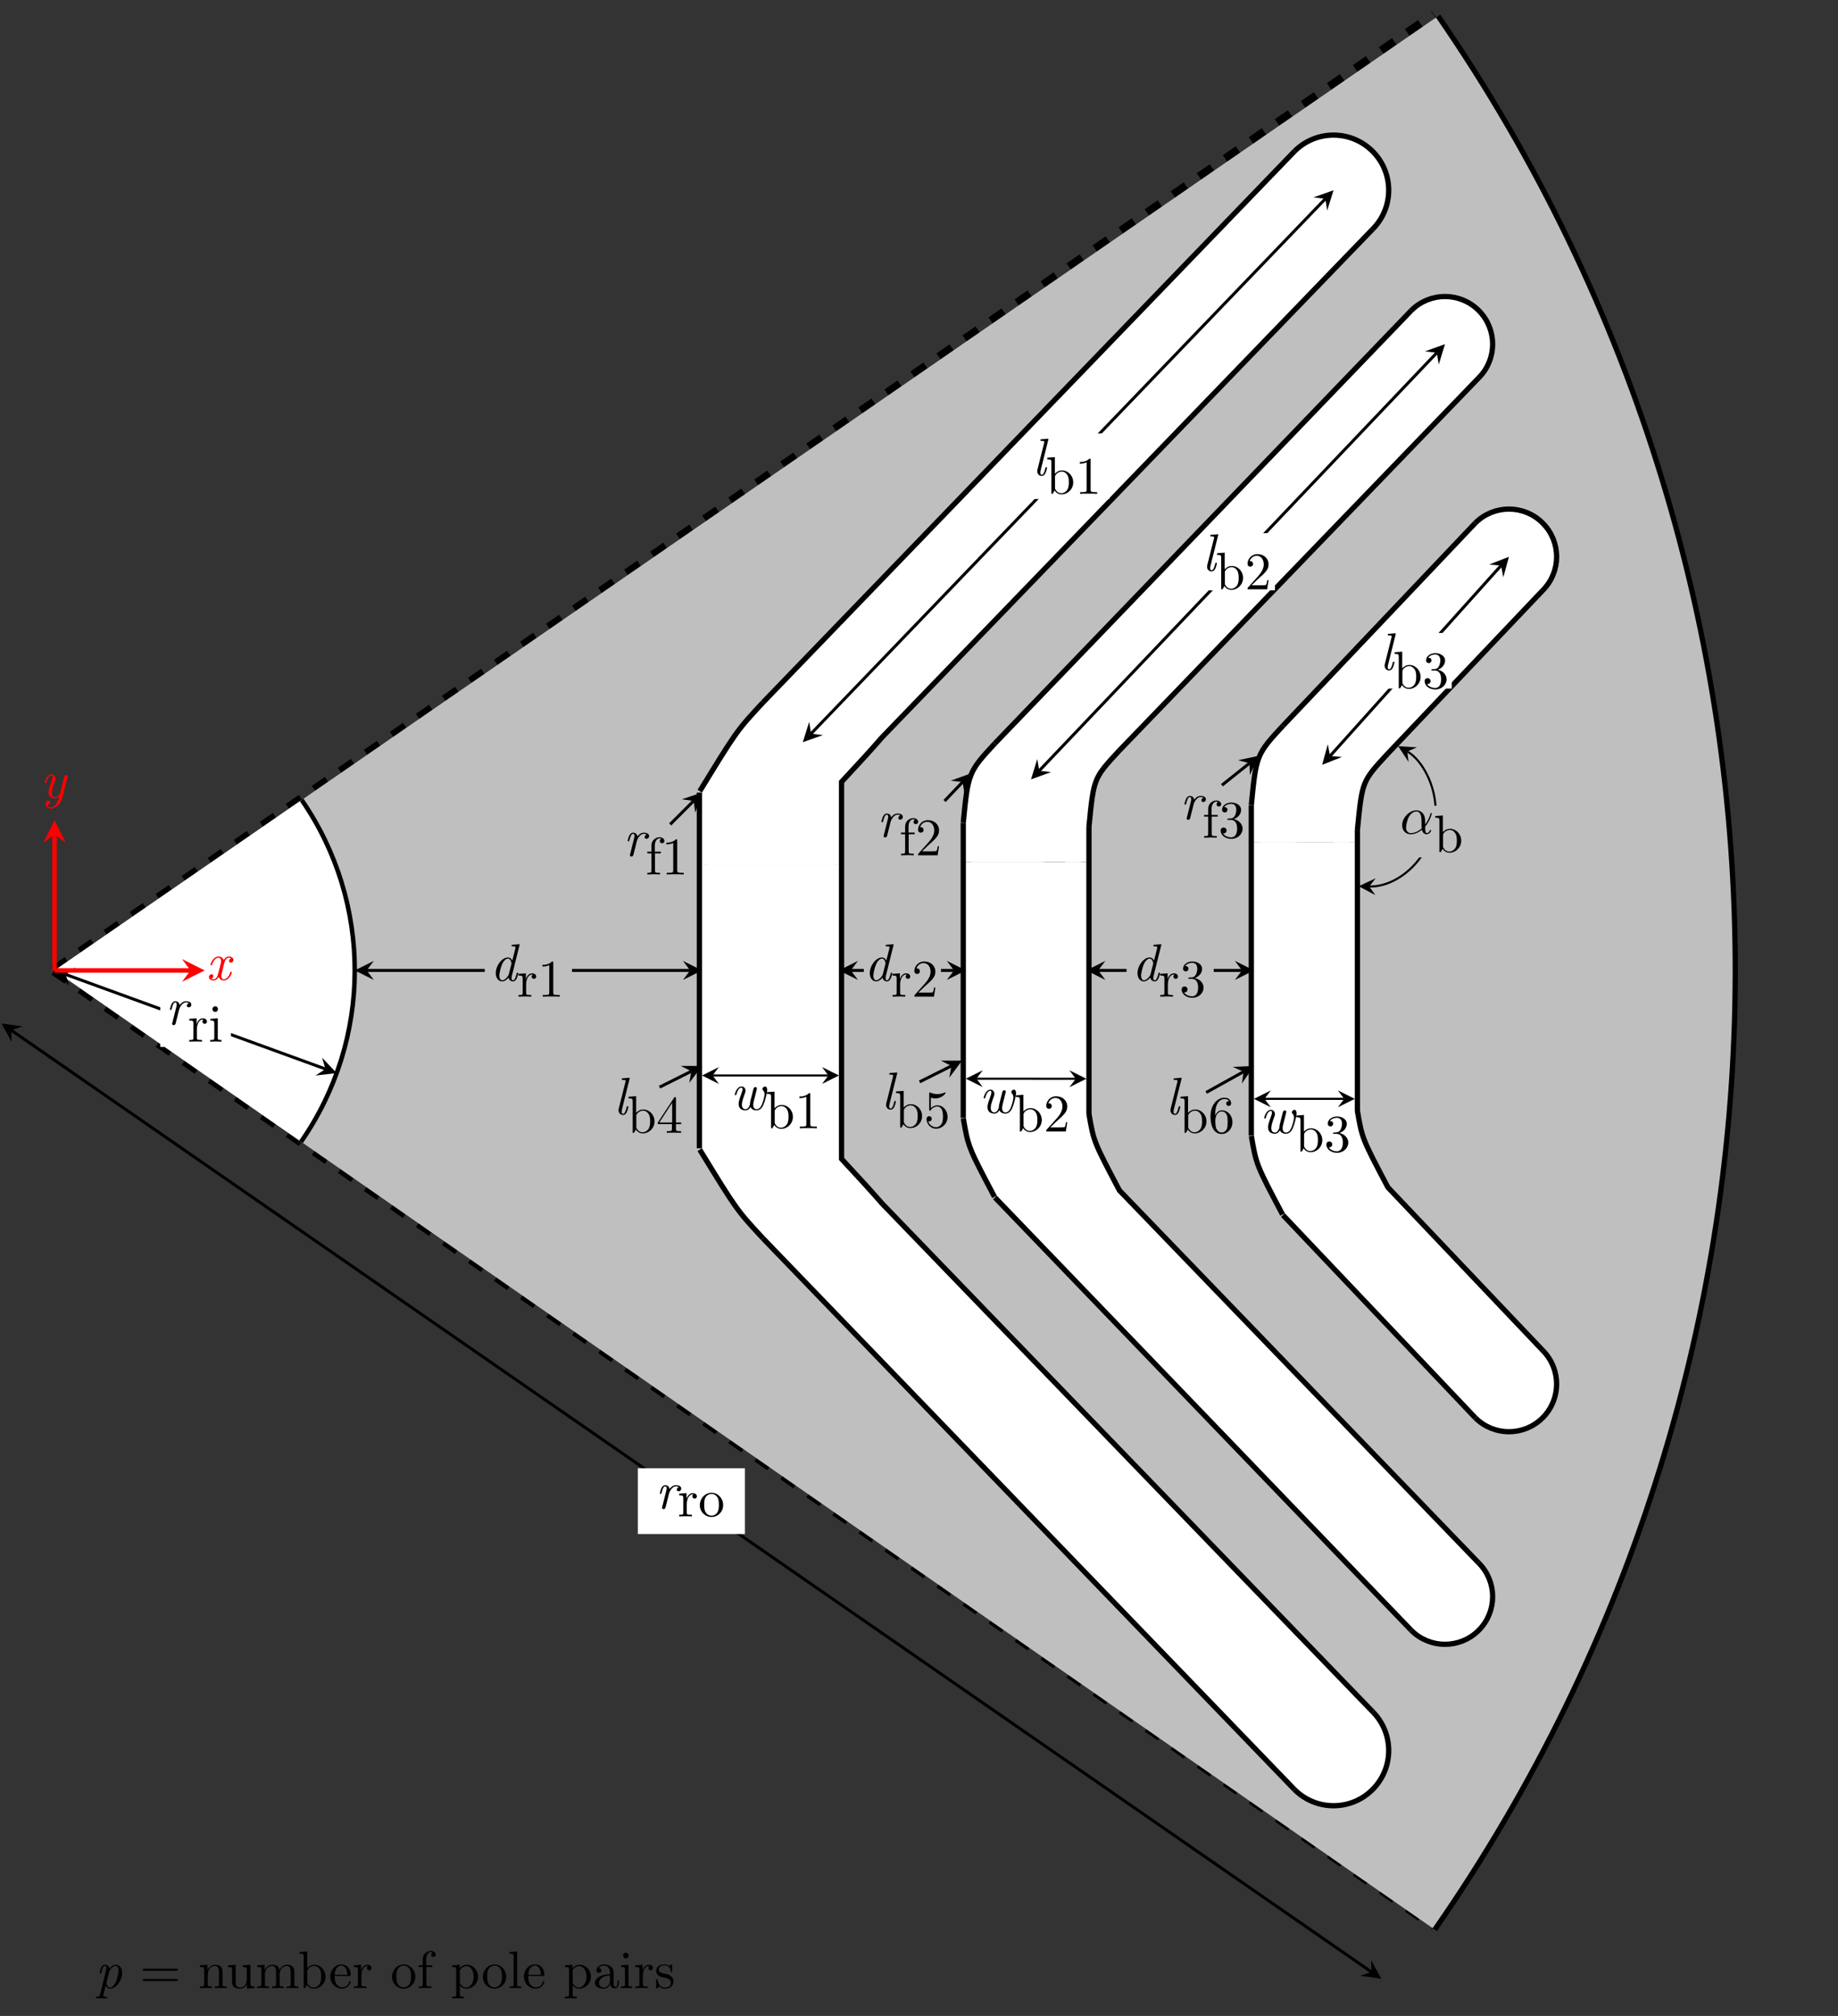 <?xml version="1.0" encoding="UTF-8"?>
<svg xmlns="http://www.w3.org/2000/svg" xmlns:xlink="http://www.w3.org/1999/xlink" width="347.104pt" height="380.692pt" viewBox="0 0 347.104 380.692" version="1.1">
<rect x="0" y="0" width="347.104" height="380.692" fill="#333333" stroke="none"/>
<defs>
<g>
<symbol overflow="visible" id="glyph0-0">
<path style="stroke:none;" d=""/>
</symbol>
<symbol overflow="visible" id="glyph0-1">
<path style="stroke:none;" d="M 0.891 1.281 C 0.812 1.578 0.734 1.609 0.344 1.625 C 0.266 1.625 0.141 1.625 0.141 1.812 C 0.141 1.891 0.188 1.938 0.266 1.938 C 0.531 1.938 0.812 1.906 1.094 1.906 C 1.422 1.906 1.75 1.938 2.062 1.938 C 2.125 1.938 2.25 1.938 2.25 1.75 C 2.25 1.625 2.156 1.625 2.016 1.625 C 1.5 1.625 1.5 1.562 1.5 1.469 C 1.5 1.406 1.578 1.141 1.609 0.984 L 1.969 -0.469 C 2.047 -0.297 2.297 0.109 2.812 0.109 C 3.891 0.109 5.078 -1.359 5.078 -2.844 C 5.078 -3.922 4.484 -4.406 3.891 -4.406 C 3.406 -4.406 2.969 -4.047 2.688 -3.703 C 2.562 -4.281 2.109 -4.406 1.859 -4.406 C 1.5 -4.406 1.312 -4.172 1.141 -3.875 C 0.953 -3.484 0.828 -2.891 0.828 -2.875 C 0.828 -2.766 0.922 -2.766 0.984 -2.766 C 1.109 -2.766 1.109 -2.781 1.172 -3 C 1.344 -3.703 1.531 -4.188 1.844 -4.188 C 2.109 -4.188 2.109 -3.891 2.109 -3.781 C 2.109 -3.734 2.109 -3.562 2.031 -3.297 Z M 2.625 -3.062 C 2.703 -3.406 3.312 -4.188 3.875 -4.188 C 4.312 -4.188 4.422 -3.625 4.422 -3.297 C 4.422 -2.875 4.141 -1.688 3.859 -1.062 C 3.734 -0.812 3.312 -0.109 2.797 -0.109 C 2.219 -0.109 2.125 -0.953 2.125 -1.031 C 2.125 -1.062 2.141 -1.094 2.156 -1.172 Z M 2.625 -3.062 "/>
</symbol>
<symbol overflow="visible" id="glyph0-2">
<path style="stroke:none;" d="M 3.781 -1.672 C 3.719 -1.391 3.703 -1.188 3.703 -1.047 C 3.703 -0.938 3.406 -0.109 2.875 -0.109 C 2.172 -0.109 2.172 -0.844 2.172 -0.984 C 2.172 -1.516 2.438 -2.25 2.734 -3.078 C 2.812 -3.266 2.859 -3.406 2.859 -3.594 C 2.859 -4.094 2.531 -4.406 2.109 -4.406 C 1.172 -4.406 0.828 -2.938 0.828 -2.875 C 0.828 -2.766 0.922 -2.766 0.984 -2.766 C 1.109 -2.766 1.109 -2.797 1.156 -2.938 C 1.234 -3.234 1.5 -4.188 2.078 -4.188 C 2.188 -4.188 2.297 -4.156 2.297 -3.891 C 2.297 -3.656 2.203 -3.391 2.062 -3 C 1.562 -1.641 1.562 -1.391 1.562 -1.109 C 1.562 -0.781 1.641 -0.438 1.906 -0.203 C 2.219 0.078 2.672 0.109 2.844 0.109 C 3.156 0.109 3.516 -0.016 3.812 -0.531 C 3.953 -0.156 4.359 0.109 4.938 0.109 C 5.547 0.109 5.969 -0.297 6.266 -1 C 6.562 -1.688 6.953 -3.219 6.953 -3.75 C 6.953 -4.094 6.828 -4.406 6.547 -4.406 C 6.312 -4.406 6.062 -4.172 6.062 -3.953 C 6.062 -3.812 6.125 -3.75 6.188 -3.672 C 6.438 -3.422 6.453 -3.094 6.453 -2.891 C 6.453 -2.5 6.141 -1.453 5.969 -1.031 C 5.75 -0.516 5.438 -0.109 4.969 -0.109 C 4.469 -0.109 4.312 -0.516 4.312 -0.938 C 4.312 -1.031 4.328 -1.266 4.438 -1.703 L 4.859 -3.375 C 4.922 -3.594 5.016 -4 5.016 -4.031 C 5.016 -4.141 4.938 -4.297 4.734 -4.297 C 4.453 -4.297 4.375 -4.031 4.359 -3.953 Z M 3.781 -1.672 "/>
</symbol>
<symbol overflow="visible" id="glyph0-3">
<path style="stroke:none;" d="M 3.016 -6.672 C 3.031 -6.703 3.047 -6.781 3.047 -6.797 C 3.047 -6.891 2.984 -6.922 2.906 -6.922 C 2.875 -6.922 2.781 -6.906 2.75 -6.891 L 1.766 -6.812 C 1.641 -6.812 1.531 -6.797 1.531 -6.609 C 1.531 -6.5 1.641 -6.5 1.781 -6.5 C 2.25 -6.5 2.266 -6.438 2.266 -6.328 C 2.266 -6.297 2.25 -6.172 2.25 -6.156 L 1 -1.172 C 0.984 -1.141 0.938 -0.938 0.938 -0.781 C 0.938 -0.266 1.297 0.109 1.781 0.109 C 2.156 0.109 2.359 -0.156 2.484 -0.406 C 2.656 -0.75 2.797 -1.391 2.797 -1.422 C 2.797 -1.531 2.719 -1.531 2.641 -1.531 C 2.594 -1.531 2.531 -1.531 2.5 -1.469 L 2.438 -1.219 C 2.266 -0.531 2.078 -0.109 1.797 -0.109 C 1.531 -0.109 1.531 -0.375 1.531 -0.516 C 1.531 -0.594 1.531 -0.734 1.594 -0.984 Z M 3.016 -6.672 "/>
</symbol>
<symbol overflow="visible" id="glyph0-4">
<path style="stroke:none;" d="M 2.578 -2.875 C 2.578 -2.906 3.031 -4.188 3.891 -4.188 C 3.938 -4.188 4.219 -4.188 4.422 -4.047 C 4.062 -3.938 4.031 -3.625 4.031 -3.562 C 4.031 -3.438 4.125 -3.25 4.391 -3.25 C 4.562 -3.25 4.875 -3.391 4.875 -3.781 C 4.875 -4.297 4.234 -4.406 3.891 -4.406 C 3.203 -4.406 2.844 -3.906 2.688 -3.688 C 2.578 -4.219 2.188 -4.406 1.859 -4.406 C 1.5 -4.406 1.312 -4.172 1.141 -3.875 C 0.953 -3.484 0.828 -2.891 0.828 -2.875 C 0.828 -2.766 0.922 -2.766 0.984 -2.766 C 1.109 -2.766 1.109 -2.781 1.172 -3 C 1.344 -3.703 1.531 -4.188 1.844 -4.188 C 2.109 -4.188 2.109 -3.891 2.109 -3.781 C 2.109 -3.625 2.078 -3.438 2.031 -3.281 L 1.281 -0.297 C 1.266 -0.234 1.25 -0.172 1.25 -0.156 C 1.25 -0.047 1.328 0.109 1.531 0.109 C 1.828 0.109 1.906 -0.172 1.922 -0.266 Z M 2.578 -2.875 "/>
</symbol>
<symbol overflow="visible" id="glyph0-5">
<path style="stroke:none;" d="M 5.547 -6.672 C 5.562 -6.703 5.578 -6.781 5.578 -6.797 C 5.578 -6.891 5.516 -6.922 5.438 -6.922 C 5.406 -6.922 5.312 -6.906 5.281 -6.891 L 4.297 -6.812 C 4.172 -6.812 4.062 -6.797 4.062 -6.609 C 4.062 -6.5 4.172 -6.5 4.312 -6.5 C 4.781 -6.5 4.812 -6.438 4.812 -6.328 C 4.812 -6.297 4.781 -6.172 4.781 -6.156 L 4.203 -3.828 C 4.047 -4.141 3.781 -4.406 3.359 -4.406 C 2.25 -4.406 1.078 -2.891 1.078 -1.438 C 1.078 -0.594 1.531 0.109 2.281 0.109 C 2.641 0.109 3.078 -0.094 3.484 -0.594 C 3.594 -0.094 3.953 0.109 4.312 0.109 C 4.672 0.109 4.891 -0.141 5.031 -0.453 C 5.219 -0.828 5.328 -1.406 5.328 -1.422 C 5.328 -1.531 5.25 -1.531 5.188 -1.531 C 5.062 -1.531 5.047 -1.516 5 -1.297 C 4.859 -0.734 4.672 -0.109 4.328 -0.109 C 4.062 -0.109 4.062 -0.375 4.062 -0.516 C 4.062 -0.594 4.062 -0.734 4.125 -0.984 Z M 3.531 -1.219 C 3.453 -0.906 2.844 -0.109 2.297 -0.109 C 1.828 -0.109 1.75 -0.703 1.75 -1 C 1.75 -1.5 2.062 -2.656 2.25 -3.078 C 2.5 -3.688 2.953 -4.188 3.359 -4.188 C 3.438 -4.188 3.672 -4.172 3.844 -3.891 C 3.953 -3.734 4.047 -3.453 4.047 -3.266 C 4.047 -3.234 4.031 -3.188 4.016 -3.125 Z M 3.531 -1.219 "/>
</symbol>
<symbol overflow="visible" id="glyph0-6">
<path style="stroke:none;" d="M 4.719 -4.047 C 4.328 -3.953 4.328 -3.578 4.328 -3.562 C 4.328 -3.438 4.422 -3.25 4.672 -3.25 C 4.859 -3.25 5.156 -3.391 5.156 -3.781 C 5.156 -4.281 4.578 -4.406 4.297 -4.406 C 3.75 -4.406 3.422 -3.922 3.312 -3.734 C 3.094 -4.328 2.609 -4.406 2.359 -4.406 C 1.359 -4.406 0.828 -3.094 0.828 -2.875 C 0.828 -2.766 0.922 -2.766 0.984 -2.766 C 1.109 -2.766 1.109 -2.781 1.156 -2.938 C 1.422 -3.797 1.938 -4.188 2.344 -4.188 C 2.625 -4.188 2.828 -3.953 2.828 -3.562 C 2.828 -3.312 2.703 -2.828 2.609 -2.469 C 2.5 -2.047 2.5 -2.016 2.375 -1.562 C 2.219 -0.906 2.016 -0.109 1.422 -0.109 C 1.391 -0.109 1.141 -0.109 0.984 -0.25 C 1.281 -0.328 1.359 -0.578 1.359 -0.734 C 1.359 -0.984 1.156 -1.047 1.031 -1.047 C 0.781 -1.047 0.531 -0.844 0.531 -0.516 C 0.531 -0.125 0.953 0.109 1.406 0.109 C 1.891 0.109 2.219 -0.266 2.375 -0.562 C 2.578 0 3.078 0.109 3.328 0.109 C 4.359 0.109 4.859 -1.219 4.859 -1.422 C 4.859 -1.531 4.781 -1.531 4.719 -1.531 C 4.594 -1.531 4.578 -1.516 4.531 -1.359 C 4.266 -0.5 3.766 -0.109 3.344 -0.109 C 3.156 -0.109 2.875 -0.234 2.875 -0.75 C 2.875 -0.984 2.984 -1.422 3.078 -1.75 C 3.188 -2.172 3.328 -2.797 3.406 -3.125 C 3.547 -3.641 3.812 -4.188 4.281 -4.188 C 4.312 -4.188 4.562 -4.188 4.719 -4.047 Z M 4.719 -4.047 "/>
</symbol>
<symbol overflow="visible" id="glyph0-7">
<path style="stroke:none;" d="M 3.562 -0.266 C 3.188 1.391 2.438 1.828 1.938 1.828 C 1.469 1.828 1.328 1.453 1.328 1.391 C 1.328 1.391 1.328 1.375 1.406 1.359 C 1.719 1.312 1.828 1.047 1.828 0.891 C 1.828 0.672 1.672 0.562 1.5 0.562 C 1.375 0.562 0.984 0.625 0.984 1.188 C 0.984 1.703 1.391 2.047 1.938 2.047 C 2.984 2.047 3.891 1.016 4.141 0.031 L 5.109 -3.891 C 5.125 -3.953 5.141 -4 5.141 -4.031 C 5.141 -4.141 5.062 -4.297 4.859 -4.297 C 4.562 -4.297 4.5 -4 4.469 -3.922 L 3.75 -1 C 3.672 -0.703 3.281 -0.109 2.688 -0.109 C 2.25 -0.109 2.156 -0.547 2.156 -0.875 C 2.156 -1.484 2.484 -2.375 2.734 -3.062 C 2.812 -3.266 2.859 -3.406 2.859 -3.594 C 2.859 -4.094 2.531 -4.406 2.109 -4.406 C 1.172 -4.406 0.828 -2.938 0.828 -2.875 C 0.828 -2.766 0.922 -2.766 0.984 -2.766 C 1.109 -2.766 1.109 -2.797 1.156 -2.938 C 1.234 -3.234 1.5 -4.188 2.078 -4.188 C 2.188 -4.188 2.297 -4.156 2.297 -3.891 C 2.297 -3.656 2.203 -3.391 2.062 -3 C 1.797 -2.297 1.547 -1.562 1.547 -1.047 C 1.547 -0.172 2.125 0.109 2.656 0.109 C 3.125 0.109 3.422 -0.125 3.562 -0.266 Z M 3.562 -0.266 "/>
</symbol>
<symbol overflow="visible" id="glyph1-0">
<path style="stroke:none;" d=""/>
</symbol>
<symbol overflow="visible" id="glyph1-1">
<path style="stroke:none;" d="M 6.844 -3.266 C 7 -3.266 7.188 -3.266 7.188 -3.453 C 7.188 -3.656 7 -3.656 6.859 -3.656 L 0.891 -3.656 C 0.75 -3.656 0.562 -3.656 0.562 -3.453 C 0.562 -3.266 0.75 -3.266 0.891 -3.266 Z M 6.859 -1.328 C 7 -1.328 7.188 -1.328 7.188 -1.531 C 7.188 -1.719 7 -1.719 6.844 -1.719 L 0.891 -1.719 C 0.75 -1.719 0.562 -1.719 0.562 -1.531 C 0.562 -1.328 0.75 -1.328 0.891 -1.328 Z M 6.859 -1.328 "/>
</symbol>
<symbol overflow="visible" id="glyph1-2">
<path style="stroke:none;" d="M 1.094 -3.422 L 1.094 -0.75 C 1.094 -0.312 0.984 -0.312 0.312 -0.312 L 0.312 0 C 0.672 -0.016 1.172 -0.031 1.453 -0.031 C 1.703 -0.031 2.219 -0.016 2.562 0 L 2.562 -0.312 C 1.891 -0.312 1.781 -0.312 1.781 -0.75 L 1.781 -2.594 C 1.781 -3.625 2.5 -4.188 3.125 -4.188 C 3.766 -4.188 3.875 -3.656 3.875 -3.078 L 3.875 -0.75 C 3.875 -0.312 3.766 -0.312 3.094 -0.312 L 3.094 0 C 3.438 -0.016 3.953 -0.031 4.219 -0.031 C 4.469 -0.031 5 -0.016 5.328 0 L 5.328 -0.312 C 4.812 -0.312 4.562 -0.312 4.562 -0.609 L 4.562 -2.516 C 4.562 -3.375 4.562 -3.672 4.25 -4.031 C 4.109 -4.203 3.781 -4.406 3.203 -4.406 C 2.469 -4.406 2 -3.984 1.719 -3.359 L 1.719 -4.406 L 0.312 -4.297 L 0.312 -3.984 C 1.016 -3.984 1.094 -3.922 1.094 -3.422 Z M 1.094 -3.422 "/>
</symbol>
<symbol overflow="visible" id="glyph1-3">
<path style="stroke:none;" d="M 3.891 -0.781 L 3.891 0.109 L 5.328 0 L 5.328 -0.312 C 4.641 -0.312 4.562 -0.375 4.562 -0.875 L 4.562 -4.406 L 3.094 -4.297 L 3.094 -3.984 C 3.781 -3.984 3.875 -3.922 3.875 -3.422 L 3.875 -1.656 C 3.875 -0.781 3.391 -0.109 2.656 -0.109 C 1.828 -0.109 1.781 -0.578 1.781 -1.094 L 1.781 -4.406 L 0.312 -4.297 L 0.312 -3.984 C 1.094 -3.984 1.094 -3.953 1.094 -3.078 L 1.094 -1.578 C 1.094 -0.797 1.094 0.109 2.609 0.109 C 3.172 0.109 3.609 -0.172 3.891 -0.781 Z M 3.891 -0.781 "/>
</symbol>
<symbol overflow="visible" id="glyph1-4">
<path style="stroke:none;" d="M 1.094 -3.422 L 1.094 -0.75 C 1.094 -0.312 0.984 -0.312 0.312 -0.312 L 0.312 0 C 0.672 -0.016 1.172 -0.031 1.453 -0.031 C 1.703 -0.031 2.219 -0.016 2.562 0 L 2.562 -0.312 C 1.891 -0.312 1.781 -0.312 1.781 -0.75 L 1.781 -2.594 C 1.781 -3.625 2.5 -4.188 3.125 -4.188 C 3.766 -4.188 3.875 -3.656 3.875 -3.078 L 3.875 -0.75 C 3.875 -0.312 3.766 -0.312 3.094 -0.312 L 3.094 0 C 3.438 -0.016 3.953 -0.031 4.219 -0.031 C 4.469 -0.031 5 -0.016 5.328 0 L 5.328 -0.312 C 4.672 -0.312 4.562 -0.312 4.562 -0.75 L 4.562 -2.594 C 4.562 -3.625 5.266 -4.188 5.906 -4.188 C 6.531 -4.188 6.641 -3.656 6.641 -3.078 L 6.641 -0.75 C 6.641 -0.312 6.531 -0.312 5.859 -0.312 L 5.859 0 C 6.203 -0.016 6.719 -0.031 6.984 -0.031 C 7.25 -0.031 7.766 -0.016 8.109 0 L 8.109 -0.312 C 7.594 -0.312 7.344 -0.312 7.328 -0.609 L 7.328 -2.516 C 7.328 -3.375 7.328 -3.672 7.016 -4.031 C 6.875 -4.203 6.547 -4.406 5.969 -4.406 C 5.141 -4.406 4.688 -3.812 4.531 -3.422 C 4.391 -4.297 3.656 -4.406 3.203 -4.406 C 2.469 -4.406 2 -3.984 1.719 -3.359 L 1.719 -4.406 L 0.312 -4.297 L 0.312 -3.984 C 1.016 -3.984 1.094 -3.922 1.094 -3.422 Z M 1.094 -3.422 "/>
</symbol>
<symbol overflow="visible" id="glyph1-5">
<path style="stroke:none;" d="M 1.719 -3.766 L 1.719 -6.922 L 0.281 -6.812 L 0.281 -6.5 C 0.984 -6.5 1.062 -6.438 1.062 -5.938 L 1.062 0 L 1.312 0 C 1.312 -0.016 1.391 -0.156 1.672 -0.625 C 1.812 -0.391 2.234 0.109 2.969 0.109 C 4.156 0.109 5.188 -0.875 5.188 -2.156 C 5.188 -3.422 4.219 -4.406 3.078 -4.406 C 2.297 -4.406 1.875 -3.938 1.719 -3.766 Z M 1.75 -1.141 L 1.75 -3.188 C 1.75 -3.375 1.75 -3.391 1.859 -3.547 C 2.25 -4.109 2.797 -4.188 3.031 -4.188 C 3.484 -4.188 3.844 -3.922 4.078 -3.547 C 4.344 -3.141 4.359 -2.578 4.359 -2.156 C 4.359 -1.797 4.344 -1.203 4.062 -0.75 C 3.844 -0.438 3.469 -0.109 2.938 -0.109 C 2.484 -0.109 2.125 -0.344 1.891 -0.719 C 1.75 -0.922 1.75 -0.953 1.75 -1.141 Z M 1.75 -1.141 "/>
</symbol>
<symbol overflow="visible" id="glyph1-6">
<path style="stroke:none;" d="M 1.109 -2.516 C 1.172 -4 2.016 -4.25 2.359 -4.25 C 3.375 -4.25 3.484 -2.906 3.484 -2.516 Z M 1.109 -2.297 L 3.891 -2.297 C 4.109 -2.297 4.141 -2.297 4.141 -2.516 C 4.141 -3.5 3.594 -4.469 2.359 -4.469 C 1.203 -4.469 0.281 -3.438 0.281 -2.188 C 0.281 -0.859 1.328 0.109 2.469 0.109 C 3.688 0.109 4.141 -1 4.141 -1.188 C 4.141 -1.281 4.062 -1.312 4 -1.312 C 3.922 -1.312 3.891 -1.25 3.875 -1.172 C 3.531 -0.141 2.625 -0.141 2.531 -0.141 C 2.031 -0.141 1.641 -0.438 1.406 -0.812 C 1.109 -1.281 1.109 -1.938 1.109 -2.297 Z M 1.109 -2.297 "/>
</symbol>
<symbol overflow="visible" id="glyph1-7">
<path style="stroke:none;" d="M 1.672 -3.312 L 1.672 -4.406 L 0.281 -4.297 L 0.281 -3.984 C 0.984 -3.984 1.062 -3.922 1.062 -3.422 L 1.062 -0.75 C 1.062 -0.312 0.953 -0.312 0.281 -0.312 L 0.281 0 C 0.672 -0.016 1.141 -0.031 1.422 -0.031 C 1.812 -0.031 2.281 -0.031 2.688 0 L 2.688 -0.312 L 2.469 -0.312 C 1.734 -0.312 1.719 -0.422 1.719 -0.781 L 1.719 -2.312 C 1.719 -3.297 2.141 -4.188 2.891 -4.188 C 2.953 -4.188 2.984 -4.188 3 -4.172 C 2.969 -4.172 2.766 -4.047 2.766 -3.781 C 2.766 -3.516 2.984 -3.359 3.203 -3.359 C 3.375 -3.359 3.625 -3.484 3.625 -3.797 C 3.625 -4.109 3.312 -4.406 2.891 -4.406 C 2.156 -4.406 1.797 -3.734 1.672 -3.312 Z M 1.672 -3.312 "/>
</symbol>
<symbol overflow="visible" id="glyph1-8">
<path style="stroke:none;" d="M 4.688 -2.141 C 4.688 -3.406 3.703 -4.469 2.5 -4.469 C 1.25 -4.469 0.281 -3.375 0.281 -2.141 C 0.281 -0.844 1.312 0.109 2.484 0.109 C 3.688 0.109 4.688 -0.875 4.688 -2.141 Z M 2.5 -0.141 C 2.062 -0.141 1.625 -0.344 1.359 -0.812 C 1.109 -1.25 1.109 -1.859 1.109 -2.219 C 1.109 -2.609 1.109 -3.141 1.344 -3.578 C 1.609 -4.031 2.078 -4.25 2.484 -4.25 C 2.922 -4.25 3.344 -4.031 3.609 -3.594 C 3.875 -3.172 3.875 -2.594 3.875 -2.219 C 3.875 -1.859 3.875 -1.312 3.656 -0.875 C 3.422 -0.422 2.984 -0.141 2.5 -0.141 Z M 2.5 -0.141 "/>
</symbol>
<symbol overflow="visible" id="glyph1-9">
<path style="stroke:none;" d="M 1.75 -4.297 L 1.75 -5.453 C 1.75 -6.328 2.219 -6.812 2.656 -6.812 C 2.688 -6.812 2.844 -6.812 2.984 -6.734 C 2.875 -6.703 2.688 -6.562 2.688 -6.312 C 2.688 -6.094 2.844 -5.891 3.125 -5.891 C 3.406 -5.891 3.562 -6.094 3.562 -6.328 C 3.562 -6.703 3.188 -7.031 2.656 -7.031 C 1.969 -7.031 1.109 -6.5 1.109 -5.438 L 1.109 -4.297 L 0.328 -4.297 L 0.328 -3.984 L 1.109 -3.984 L 1.109 -0.75 C 1.109 -0.312 1 -0.312 0.344 -0.312 L 0.344 0 C 0.734 -0.016 1.203 -0.031 1.469 -0.031 C 1.875 -0.031 2.344 -0.031 2.734 0 L 2.734 -0.312 L 2.531 -0.312 C 1.797 -0.312 1.781 -0.422 1.781 -0.781 L 1.781 -3.984 L 2.906 -3.984 L 2.906 -4.297 Z M 1.75 -4.297 "/>
</symbol>
<symbol overflow="visible" id="glyph1-10">
<path style="stroke:none;" d="M 1.719 -3.75 L 1.719 -4.406 L 0.281 -4.297 L 0.281 -3.984 C 0.984 -3.984 1.062 -3.922 1.062 -3.484 L 1.062 1.172 C 1.062 1.625 0.953 1.625 0.281 1.625 L 0.281 1.938 C 0.625 1.922 1.141 1.906 1.391 1.906 C 1.672 1.906 2.172 1.922 2.516 1.938 L 2.516 1.625 C 1.859 1.625 1.75 1.625 1.75 1.172 L 1.75 -0.594 C 1.797 -0.422 2.219 0.109 2.969 0.109 C 4.156 0.109 5.188 -0.875 5.188 -2.156 C 5.188 -3.422 4.234 -4.406 3.109 -4.406 C 2.328 -4.406 1.906 -3.969 1.719 -3.75 Z M 1.75 -1.141 L 1.75 -3.359 C 2.031 -3.875 2.516 -4.156 3.031 -4.156 C 3.766 -4.156 4.359 -3.281 4.359 -2.156 C 4.359 -0.953 3.672 -0.109 2.938 -0.109 C 2.531 -0.109 2.156 -0.312 1.891 -0.719 C 1.75 -0.922 1.75 -0.938 1.75 -1.141 Z M 1.75 -1.141 "/>
</symbol>
<symbol overflow="visible" id="glyph1-11">
<path style="stroke:none;" d="M 1.766 -6.922 L 0.328 -6.812 L 0.328 -6.5 C 1.031 -6.5 1.109 -6.438 1.109 -5.938 L 1.109 -0.75 C 1.109 -0.312 1 -0.312 0.328 -0.312 L 0.328 0 C 0.656 -0.016 1.188 -0.031 1.438 -0.031 C 1.688 -0.031 2.172 -0.016 2.547 0 L 2.547 -0.312 C 1.875 -0.312 1.766 -0.312 1.766 -0.75 Z M 1.766 -6.922 "/>
</symbol>
<symbol overflow="visible" id="glyph1-12">
<path style="stroke:none;" d="M 3.312 -0.75 C 3.359 -0.359 3.625 0.062 4.094 0.062 C 4.312 0.062 4.922 -0.078 4.922 -0.891 L 4.922 -1.453 L 4.672 -1.453 L 4.672 -0.891 C 4.672 -0.312 4.422 -0.25 4.312 -0.25 C 3.984 -0.25 3.938 -0.703 3.938 -0.75 L 3.938 -2.734 C 3.938 -3.156 3.938 -3.547 3.578 -3.922 C 3.188 -4.312 2.688 -4.469 2.219 -4.469 C 1.391 -4.469 0.703 -4 0.703 -3.344 C 0.703 -3.047 0.906 -2.875 1.172 -2.875 C 1.453 -2.875 1.625 -3.078 1.625 -3.328 C 1.625 -3.453 1.578 -3.781 1.109 -3.781 C 1.391 -4.141 1.875 -4.25 2.188 -4.25 C 2.688 -4.25 3.25 -3.859 3.25 -2.969 L 3.25 -2.609 C 2.734 -2.578 2.047 -2.547 1.422 -2.25 C 0.672 -1.906 0.422 -1.391 0.422 -0.953 C 0.422 -0.141 1.391 0.109 2.016 0.109 C 2.672 0.109 3.125 -0.297 3.312 -0.75 Z M 3.25 -2.391 L 3.25 -1.391 C 3.25 -0.453 2.531 -0.109 2.078 -0.109 C 1.594 -0.109 1.188 -0.453 1.188 -0.953 C 1.188 -1.5 1.609 -2.328 3.25 -2.391 Z M 3.25 -2.391 "/>
</symbol>
<symbol overflow="visible" id="glyph1-13">
<path style="stroke:none;" d="M 1.766 -4.406 L 0.375 -4.297 L 0.375 -3.984 C 1.016 -3.984 1.109 -3.922 1.109 -3.438 L 1.109 -0.75 C 1.109 -0.312 1 -0.312 0.328 -0.312 L 0.328 0 C 0.641 -0.016 1.188 -0.031 1.422 -0.031 C 1.781 -0.031 2.125 -0.016 2.469 0 L 2.469 -0.312 C 1.797 -0.312 1.766 -0.359 1.766 -0.75 Z M 1.797 -6.141 C 1.797 -6.453 1.562 -6.672 1.281 -6.672 C 0.969 -6.672 0.75 -6.406 0.75 -6.141 C 0.75 -5.875 0.969 -5.609 1.281 -5.609 C 1.562 -5.609 1.797 -5.828 1.797 -6.141 Z M 1.797 -6.141 "/>
</symbol>
<symbol overflow="visible" id="glyph1-14">
<path style="stroke:none;" d="M 2.078 -1.938 C 2.297 -1.891 3.109 -1.734 3.109 -1.016 C 3.109 -0.516 2.766 -0.109 1.984 -0.109 C 1.141 -0.109 0.781 -0.672 0.594 -1.531 C 0.562 -1.656 0.562 -1.688 0.453 -1.688 C 0.328 -1.688 0.328 -1.625 0.328 -1.453 L 0.328 -0.125 C 0.328 0.047 0.328 0.109 0.438 0.109 C 0.484 0.109 0.5 0.094 0.688 -0.094 C 0.703 -0.109 0.703 -0.125 0.891 -0.312 C 1.328 0.094 1.781 0.109 1.984 0.109 C 3.125 0.109 3.594 -0.562 3.594 -1.281 C 3.594 -1.797 3.297 -2.109 3.172 -2.219 C 2.844 -2.547 2.453 -2.625 2.031 -2.703 C 1.469 -2.812 0.812 -2.938 0.812 -3.516 C 0.812 -3.875 1.062 -4.281 1.922 -4.281 C 3.016 -4.281 3.078 -3.375 3.094 -3.078 C 3.094 -2.984 3.188 -2.984 3.203 -2.984 C 3.344 -2.984 3.344 -3.031 3.344 -3.219 L 3.344 -4.234 C 3.344 -4.391 3.344 -4.469 3.234 -4.469 C 3.188 -4.469 3.156 -4.469 3.031 -4.344 C 3 -4.312 2.906 -4.219 2.859 -4.188 C 2.484 -4.469 2.078 -4.469 1.922 -4.469 C 0.703 -4.469 0.328 -3.797 0.328 -3.234 C 0.328 -2.891 0.484 -2.609 0.75 -2.391 C 1.078 -2.141 1.359 -2.078 2.078 -1.938 Z M 2.078 -1.938 "/>
</symbol>
<symbol overflow="visible" id="glyph1-15">
<path style="stroke:none;" d="M 2.938 -6.375 C 2.938 -6.625 2.938 -6.641 2.703 -6.641 C 2.078 -6 1.203 -6 0.891 -6 L 0.891 -5.688 C 1.094 -5.688 1.672 -5.688 2.188 -5.953 L 2.188 -0.781 C 2.188 -0.422 2.156 -0.312 1.266 -0.312 L 0.953 -0.312 L 0.953 0 C 1.297 -0.031 2.156 -0.031 2.562 -0.031 C 2.953 -0.031 3.828 -0.031 4.172 0 L 4.172 -0.312 L 3.859 -0.312 C 2.953 -0.312 2.938 -0.422 2.938 -0.781 Z M 2.938 -6.375 "/>
</symbol>
<symbol overflow="visible" id="glyph1-16">
<path style="stroke:none;" d="M 1.266 -0.766 L 2.328 -1.797 C 3.875 -3.172 4.469 -3.703 4.469 -4.703 C 4.469 -5.844 3.578 -6.641 2.359 -6.641 C 1.234 -6.641 0.5 -5.719 0.5 -4.828 C 0.5 -4.281 1 -4.281 1.031 -4.281 C 1.203 -4.281 1.547 -4.391 1.547 -4.812 C 1.547 -5.062 1.359 -5.328 1.016 -5.328 C 0.938 -5.328 0.922 -5.328 0.891 -5.312 C 1.109 -5.969 1.656 -6.328 2.234 -6.328 C 3.141 -6.328 3.562 -5.516 3.562 -4.703 C 3.562 -3.906 3.078 -3.125 2.516 -2.5 L 0.609 -0.375 C 0.5 -0.266 0.5 -0.234 0.5 0 L 4.203 0 L 4.469 -1.734 L 4.234 -1.734 C 4.172 -1.438 4.109 -1 4 -0.844 C 3.938 -0.766 3.281 -0.766 3.062 -0.766 Z M 1.266 -0.766 "/>
</symbol>
<symbol overflow="visible" id="glyph1-17">
<path style="stroke:none;" d="M 2.891 -3.516 C 3.703 -3.781 4.281 -4.469 4.281 -5.266 C 4.281 -6.078 3.406 -6.641 2.453 -6.641 C 1.453 -6.641 0.688 -6.047 0.688 -5.281 C 0.688 -4.953 0.906 -4.766 1.203 -4.766 C 1.5 -4.766 1.703 -4.984 1.703 -5.281 C 1.703 -5.766 1.234 -5.766 1.094 -5.766 C 1.391 -6.266 2.047 -6.391 2.406 -6.391 C 2.828 -6.391 3.375 -6.172 3.375 -5.281 C 3.375 -5.156 3.344 -4.578 3.094 -4.141 C 2.797 -3.656 2.453 -3.625 2.203 -3.625 C 2.125 -3.609 1.891 -3.594 1.812 -3.594 C 1.734 -3.578 1.672 -3.562 1.672 -3.469 C 1.672 -3.359 1.734 -3.359 1.906 -3.359 L 2.344 -3.359 C 3.156 -3.359 3.531 -2.688 3.531 -1.703 C 3.531 -0.344 2.844 -0.062 2.406 -0.062 C 1.969 -0.062 1.219 -0.234 0.875 -0.812 C 1.219 -0.766 1.531 -0.984 1.531 -1.359 C 1.531 -1.719 1.266 -1.922 0.984 -1.922 C 0.734 -1.922 0.422 -1.781 0.422 -1.344 C 0.422 -0.438 1.344 0.219 2.438 0.219 C 3.656 0.219 4.562 -0.688 4.562 -1.703 C 4.562 -2.516 3.922 -3.297 2.891 -3.516 Z M 2.891 -3.516 "/>
</symbol>
<symbol overflow="visible" id="glyph1-18">
<path style="stroke:none;" d="M 2.938 -1.641 L 2.938 -0.781 C 2.938 -0.422 2.906 -0.312 2.172 -0.312 L 1.969 -0.312 L 1.969 0 C 2.375 -0.031 2.891 -0.031 3.312 -0.031 C 3.734 -0.031 4.25 -0.031 4.672 0 L 4.672 -0.312 L 4.453 -0.312 C 3.719 -0.312 3.703 -0.422 3.703 -0.781 L 3.703 -1.641 L 4.688 -1.641 L 4.688 -1.953 L 3.703 -1.953 L 3.703 -6.484 C 3.703 -6.688 3.703 -6.75 3.531 -6.75 C 3.453 -6.75 3.422 -6.75 3.344 -6.625 L 0.281 -1.953 L 0.281 -1.641 Z M 2.984 -1.953 L 0.562 -1.953 L 2.984 -5.672 Z M 2.984 -1.953 "/>
</symbol>
<symbol overflow="visible" id="glyph1-19">
<path style="stroke:none;" d="M 4.469 -2 C 4.469 -3.188 3.656 -4.188 2.578 -4.188 C 2.109 -4.188 1.672 -4.031 1.312 -3.672 L 1.312 -5.625 C 1.516 -5.562 1.844 -5.5 2.156 -5.5 C 3.391 -5.5 4.094 -6.406 4.094 -6.531 C 4.094 -6.594 4.062 -6.641 3.984 -6.641 C 3.984 -6.641 3.953 -6.641 3.906 -6.609 C 3.703 -6.516 3.219 -6.312 2.547 -6.312 C 2.156 -6.312 1.688 -6.391 1.219 -6.594 C 1.141 -6.625 1.125 -6.625 1.109 -6.625 C 1 -6.625 1 -6.547 1 -6.391 L 1 -3.438 C 1 -3.266 1 -3.188 1.141 -3.188 C 1.219 -3.188 1.234 -3.203 1.281 -3.266 C 1.391 -3.422 1.75 -3.969 2.562 -3.969 C 3.078 -3.969 3.328 -3.516 3.406 -3.328 C 3.562 -2.953 3.594 -2.578 3.594 -2.078 C 3.594 -1.719 3.594 -1.125 3.344 -0.703 C 3.109 -0.312 2.734 -0.062 2.281 -0.062 C 1.562 -0.062 0.984 -0.594 0.812 -1.172 C 0.844 -1.172 0.875 -1.156 0.984 -1.156 C 1.312 -1.156 1.484 -1.406 1.484 -1.641 C 1.484 -1.891 1.312 -2.141 0.984 -2.141 C 0.844 -2.141 0.5 -2.062 0.5 -1.609 C 0.5 -0.75 1.188 0.219 2.297 0.219 C 3.453 0.219 4.469 -0.734 4.469 -2 Z M 4.469 -2 "/>
</symbol>
<symbol overflow="visible" id="glyph1-20">
<path style="stroke:none;" d="M 1.312 -3.266 L 1.312 -3.516 C 1.312 -6.031 2.547 -6.391 3.062 -6.391 C 3.297 -6.391 3.719 -6.328 3.938 -5.984 C 3.781 -5.984 3.391 -5.984 3.391 -5.547 C 3.391 -5.234 3.625 -5.078 3.844 -5.078 C 4 -5.078 4.312 -5.172 4.312 -5.562 C 4.312 -6.156 3.875 -6.641 3.047 -6.641 C 1.766 -6.641 0.422 -5.359 0.422 -3.156 C 0.422 -0.484 1.578 0.219 2.5 0.219 C 3.609 0.219 4.562 -0.719 4.562 -2.031 C 4.562 -3.297 3.672 -4.25 2.562 -4.25 C 1.891 -4.25 1.516 -3.75 1.312 -3.266 Z M 2.5 -0.062 C 1.875 -0.062 1.578 -0.656 1.516 -0.812 C 1.328 -1.281 1.328 -2.078 1.328 -2.25 C 1.328 -3.031 1.656 -4.031 2.547 -4.031 C 2.719 -4.031 3.172 -4.031 3.484 -3.406 C 3.656 -3.047 3.656 -2.531 3.656 -2.047 C 3.656 -1.562 3.656 -1.062 3.484 -0.703 C 3.188 -0.109 2.734 -0.062 2.5 -0.062 Z M 2.5 -0.062 "/>
</symbol>
<symbol overflow="visible" id="glyph2-0">
<path style="stroke:none;" d=""/>
</symbol>
<symbol overflow="visible" id="glyph2-1">
<path style="stroke:none;" d="M 4.75 -2.359 C 4.75 -3.922 3.828 -4.406 3.094 -4.406 C 1.719 -4.406 0.406 -2.984 0.406 -1.578 C 0.406 -0.641 1 0.109 2.031 0.109 C 2.656 0.109 3.375 -0.125 4.125 -0.734 C 4.25 -0.203 4.578 0.109 5.031 0.109 C 5.562 0.109 5.875 -0.438 5.875 -0.594 C 5.875 -0.672 5.812 -0.703 5.75 -0.703 C 5.688 -0.703 5.656 -0.672 5.625 -0.594 C 5.438 -0.109 5.078 -0.109 5.062 -0.109 C 4.75 -0.109 4.75 -0.891 4.75 -1.125 C 4.75 -1.328 4.75 -1.359 4.859 -1.469 C 5.797 -2.656 6 -3.812 6 -3.812 C 6 -3.844 5.984 -3.922 5.875 -3.922 C 5.781 -3.922 5.781 -3.891 5.734 -3.703 C 5.547 -3.078 5.219 -2.328 4.75 -1.734 Z M 4.094 -0.984 C 3.203 -0.219 2.438 -0.109 2.047 -0.109 C 1.453 -0.109 1.141 -0.562 1.141 -1.203 C 1.141 -1.688 1.406 -2.766 1.719 -3.266 C 2.188 -4 2.734 -4.188 3.078 -4.188 C 4.062 -4.188 4.062 -2.875 4.062 -2.109 C 4.062 -1.734 4.062 -1.156 4.094 -0.984 Z M 4.094 -0.984 "/>
</symbol>
</g>
<clipPath id="clip1">
  <path d="M 242 0 L 347.105 0 L 347.105 380.691 L 242 380.691 Z M 242 0 "/>
</clipPath>
<clipPath id="clip2">
  <path d="M 0 155 L 299 155 L 299 380.691 L 0 380.691 Z M 0 155 "/>
</clipPath>
<clipPath id="clip3">
  <path d="M 0 186 L 268 186 L 268 380.691 L 0 380.691 Z M 0 186 "/>
</clipPath>
</defs>
<g id="surface1">
<g clip-path="url(#clip1)" clip-rule="nonzero">
<path style="fill:none;stroke-width:1.984;stroke-linecap:butt;stroke-linejoin:miter;stroke:rgb(0%,0%,0%);stroke-opacity:1;stroke-miterlimit:10;" d="M 180.066 -180.856 C 255.382 -72.474 255.632 71.292 180.699 179.937 " transform="matrix(1,0,0,-1,90.481,183.253)"/>
</g>
<g style="fill:rgb(0%,0%,0%);fill-opacity:1;">
  <use xlink:href="#glyph0-1" x="17.985" y="375.434"/>
</g>
<g style="fill:rgb(0%,0%,0%);fill-opacity:1;">
  <use xlink:href="#glyph1-1" x="26.398" y="375.434"/>
</g>
<g style="fill:rgb(0%,0%,0%);fill-opacity:1;">
  <use xlink:href="#glyph1-2" x="37.464" y="375.434"/>
</g>
<g style="fill:rgb(0%,0%,0%);fill-opacity:1;">
  <use xlink:href="#glyph1-3" x="42.731" y="375.434"/>
</g>
<g style="fill:rgb(0%,0%,0%);fill-opacity:1;">
  <use xlink:href="#glyph1-4" x="48.256" y="375.434"/>
</g>
<g style="fill:rgb(0%,0%,0%);fill-opacity:1;">
  <use xlink:href="#glyph1-5" x="56.289" y="375.434"/>
</g>
<g style="fill:rgb(0%,0%,0%);fill-opacity:1;">
  <use xlink:href="#glyph1-6" x="62.093" y="375.434"/>
</g>
<g style="fill:rgb(0%,0%,0%);fill-opacity:1;">
  <use xlink:href="#glyph1-7" x="66.53" y="375.434"/>
</g>
<g style="fill:rgb(0%,0%,0%);fill-opacity:1;">
  <use xlink:href="#glyph1-8" x="73.75" y="375.434"/>
  <use xlink:href="#glyph1-9" x="78.732" y="375.434"/>
</g>
<g style="fill:rgb(0%,0%,0%);fill-opacity:1;">
  <use xlink:href="#glyph1-10" x="85.094" y="375.434"/>
</g>
<g style="fill:rgb(0%,0%,0%);fill-opacity:1;">
  <use xlink:href="#glyph1-8" x="90.908" y="375.434"/>
  <use xlink:href="#glyph1-11" x="95.889" y="375.434"/>
  <use xlink:href="#glyph1-6" x="98.657" y="375.434"/>
</g>
<g style="fill:rgb(0%,0%,0%);fill-opacity:1;">
  <use xlink:href="#glyph1-10" x="106.402" y="375.434"/>
  <use xlink:href="#glyph1-12" x="111.937" y="375.434"/>
  <use xlink:href="#glyph1-13" x="116.918" y="375.434"/>
  <use xlink:href="#glyph1-7" x="119.686" y="375.434"/>
  <use xlink:href="#glyph1-14" x="123.588" y="375.434"/>
</g>
<path style="fill:none;stroke-width:1.984;stroke-linecap:butt;stroke-linejoin:miter;stroke:rgb(0%,0%,0%);stroke-opacity:1;stroke-miterlimit:10;" d="M -33.622 -32.352 C -20.149 -12.966 -20.106 12.753 -33.508 32.187 " transform="matrix(1,0,0,-1,90.481,183.253)"/>
<g clip-path="url(#clip2)" clip-rule="nonzero">
<path style="fill:none;stroke-width:1.984;stroke-linecap:butt;stroke-linejoin:miter;stroke:rgb(0%,0%,0%);stroke-opacity:1;stroke-dasharray:2.989,2.989;stroke-miterlimit:10;" d="M -80.176 -0.001 L 180.398 -180.399 " transform="matrix(1,0,0,-1,90.481,183.253)"/>
</g>
<path style="fill:none;stroke-width:1.984;stroke-linecap:butt;stroke-linejoin:miter;stroke:rgb(0%,0%,0%);stroke-opacity:1;stroke-dasharray:2.989,2.989;stroke-miterlimit:10;" d="M -80.176 -0.001 L 180.398 180.398 " transform="matrix(1,0,0,-1,90.481,183.253)"/>
<path style=" stroke:none;fill-rule:nonzero;fill:rgb(75%,75%,75%);fill-opacity:1;" d="M 10.305 183.254 L 270.547 364.109 C 345.863 255.727 346.113 111.961 271.18 3.316 Z M 10.305 183.254 "/>
<path style=" stroke:none;fill-rule:nonzero;fill:rgb(100%,100%,100%);fill-opacity:1;" d="M 10.305 183.254 L 56.859 215.605 C 70.332 196.219 70.375 170.5 56.973 151.066 Z M 10.305 183.254 "/>
<path style="fill:none;stroke-width:0.85;stroke-linecap:butt;stroke-linejoin:miter;stroke:rgb(0%,0%,0%);stroke-opacity:1;stroke-miterlimit:10;" d="M -33.622 -32.352 C -20.149 -12.966 -20.106 12.753 -33.508 32.187 " transform="matrix(1,0,0,-1,90.481,183.253)"/>
<path style="fill:none;stroke-width:1.984;stroke-linecap:butt;stroke-linejoin:miter;stroke:rgb(0%,0%,0%);stroke-opacity:1;stroke-miterlimit:10;" d="M 168.371 140.312 L 75.796 44.429 " transform="matrix(1,0,0,-1,90.481,183.253)"/>
<path style="fill:none;stroke-width:1.984;stroke-linecap:butt;stroke-linejoin:miter;stroke:rgb(0%,0%,0%);stroke-opacity:1;stroke-miterlimit:10;" d="M 154.339 154.339 L 53.968 50.261 " transform="matrix(1,0,0,-1,90.481,183.253)"/>
<path style="fill:none;stroke-width:1.984;stroke-linecap:butt;stroke-linejoin:miter;stroke:rgb(0%,0%,0%);stroke-opacity:1;stroke-miterlimit:10;" d="M 53.968 -50.259 L 154.339 -154.341 " transform="matrix(1,0,0,-1,90.481,183.253)"/>
<path style="fill:none;stroke-width:1.984;stroke-linecap:butt;stroke-linejoin:miter;stroke:rgb(0%,0%,0%);stroke-opacity:1;stroke-miterlimit:10;" d="M 42.093 33.589 L 42.093 -33.591 " transform="matrix(1,0,0,-1,90.481,183.253)"/>
<path style="fill:none;stroke-width:1.984;stroke-linecap:butt;stroke-linejoin:miter;stroke:rgb(0%,0%,0%);stroke-opacity:1;stroke-miterlimit:10;" d="M 168.371 -140.31 L 75.796 -44.427 " transform="matrix(1,0,0,-1,90.481,183.253)"/>
<path style="fill:none;stroke-width:1.984;stroke-linecap:butt;stroke-linejoin:miter;stroke:rgb(0%,0%,0%);stroke-opacity:1;stroke-miterlimit:10;" d="M 67.949 35.796 L 67.949 -35.794 " transform="matrix(1,0,0,-1,90.481,183.253)"/>
<path style="fill:none;stroke-width:1.984;stroke-linecap:butt;stroke-linejoin:miter;stroke:rgb(0%,0%,0%);stroke-opacity:1;stroke-miterlimit:10;" d="M 168.371 140.308 C 172.246 144.183 172.246 150.468 168.371 154.339 C 164.496 158.214 158.214 158.214 154.339 154.339 " transform="matrix(1,0,0,-1,90.481,183.253)"/>
<path style="fill:none;stroke-width:1.984;stroke-linecap:butt;stroke-linejoin:miter;stroke:rgb(0%,0%,0%);stroke-opacity:1;stroke-miterlimit:10;" d="M 53.968 50.261 C 49.031 44.933 49.031 44.933 42.093 33.589 " transform="matrix(1,0,0,-1,90.481,183.253)"/>
<path style="fill:none;stroke-width:1.984;stroke-linecap:butt;stroke-linejoin:miter;stroke:rgb(0%,0%,0%);stroke-opacity:1;stroke-miterlimit:10;" d="M 75.816 44.444 C 72.886 41.124 72.886 41.124 67.949 35.796 " transform="matrix(1,0,0,-1,90.481,183.253)"/>
<path style="fill:none;stroke-width:1.984;stroke-linecap:butt;stroke-linejoin:miter;stroke:rgb(0%,0%,0%);stroke-opacity:1;stroke-miterlimit:10;" d="M 42.093 -33.591 C 49.031 -44.931 49.031 -44.931 53.968 -50.259 " transform="matrix(1,0,0,-1,90.481,183.253)"/>
<path style="fill:none;stroke-width:1.984;stroke-linecap:butt;stroke-linejoin:miter;stroke:rgb(0%,0%,0%);stroke-opacity:1;stroke-miterlimit:10;" d="M 67.949 -35.794 C 72.874 -41.114 72.874 -41.114 75.796 -44.427 " transform="matrix(1,0,0,-1,90.481,183.253)"/>
<path style="fill:none;stroke-width:1.984;stroke-linecap:butt;stroke-linejoin:miter;stroke:rgb(0%,0%,0%);stroke-opacity:1;stroke-miterlimit:10;" d="M 154.339 -154.341 C 158.214 -158.216 164.496 -158.216 168.371 -154.341 C 172.246 -150.466 172.246 -144.185 168.371 -140.31 " transform="matrix(1,0,0,-1,90.481,183.253)"/>
<path style="fill:none;stroke-width:1.984;stroke-linecap:butt;stroke-linejoin:miter;stroke:rgb(0%,0%,0%);stroke-opacity:1;stroke-miterlimit:10;" d="M 58.128 14.03 L 65.945 15.835 " transform="matrix(1,0,0,-1,90.481,183.253)"/>
<path style="fill:none;stroke-width:1.984;stroke-linecap:butt;stroke-linejoin:miter;stroke:rgb(0%,0%,0%);stroke-opacity:1;stroke-miterlimit:10;" d="M 58.128 -14.032 L 65.945 -15.833 " transform="matrix(1,0,0,-1,90.481,183.253)"/>
<path style=" stroke:none;fill-rule:nonzero;fill:rgb(100%,100%,100%);fill-opacity:1;" d="M 132.574 163.41 L 158.43 163.41 L 158.43 203.098 L 132.574 203.098 L 132.574 163.41 "/>
<path style=" stroke:none;fill-rule:nonzero;fill:rgb(100%,100%,100%);fill-opacity:1;" d="M 244.82 28.914 L 258.852 42.945 C 262.727 39.07 262.727 32.785 258.852 28.914 C 254.977 25.039 248.695 25.039 244.82 28.914 L 258.852 42.941 L 166.277 138.824 C 163.367 142.129 163.367 142.129 158.43 147.457 L 158.43 163.41 L 132.574 163.41 L 132.574 149.664 C 139.512 138.32 139.512 138.32 144.449 132.992 Z M 244.82 28.914 "/>
<path style=" stroke:none;fill-rule:nonzero;fill:rgb(100%,100%,100%);fill-opacity:1;" d="M 132.574 203.098 L 158.43 203.098 L 158.43 219.047 C 163.355 224.367 163.355 224.367 166.277 227.68 L 258.852 323.562 L 244.82 337.594 C 248.695 341.469 254.977 341.469 258.852 337.594 C 262.727 333.719 262.727 327.438 258.852 323.562 L 244.82 337.594 L 144.449 233.512 C 139.512 228.184 139.512 228.184 132.574 216.844 Z M 132.574 203.098 "/>
<path style="fill:none;stroke-width:0.399;stroke-linecap:butt;stroke-linejoin:miter;stroke:rgb(0%,0%,0%);stroke-opacity:1;stroke-miterlimit:10;" d="M 65.957 -19.845 L 44.085 -19.845 " transform="matrix(1,0,0,-1,90.481,183.253)"/>
<path style=" stroke:none;fill-rule:nonzero;fill:rgb(0%,0%,0%);fill-opacity:1;" d="M 158.43 203.098 L 155.242 201.504 L 156.438 203.098 L 155.242 204.691 "/>
<path style=" stroke:none;fill-rule:nonzero;fill:rgb(0%,0%,0%);fill-opacity:1;" d="M 132.574 203.098 L 135.762 204.691 L 134.566 203.098 L 135.762 201.504 "/>
<g style="fill:rgb(0%,0%,0%);fill-opacity:1;">
  <use xlink:href="#glyph0-2" x="137.93" y="209.578"/>
</g>
<g style="fill:rgb(0%,0%,0%);fill-opacity:1;">
  <use xlink:href="#glyph1-5" x="144.55" y="213.065"/>
  <use xlink:href="#glyph1-15" x="150.085" y="213.065"/>
</g>
<path style="fill:none;stroke-width:0.567;stroke-linecap:butt;stroke-linejoin:miter;stroke:rgb(0%,0%,0%);stroke-opacity:1;stroke-miterlimit:10;" d="M 159.8 145.706 L 62.691 44.71 " transform="matrix(1,0,0,-1,90.481,183.253)"/>
<path style=" stroke:none;fill-rule:nonzero;fill:rgb(0%,0%,0%);fill-opacity:1;" d="M 251.836 35.93 L 248.051 37.273 L 250.281 37.547 L 250.641 39.762 "/>
<path style=" stroke:none;fill-rule:nonzero;fill:rgb(0%,0%,0%);fill-opacity:1;" d="M 151.613 140.16 L 155.398 138.816 L 153.172 138.543 L 152.809 136.324 "/>
<path style=" stroke:none;fill-rule:nonzero;fill:rgb(100%,100%,100%);fill-opacity:1;" d="M 193.949 94.242 L 209.504 94.242 L 209.504 81.844 L 193.949 81.844 Z M 193.949 94.242 "/>
<g style="fill:rgb(0%,0%,0%);fill-opacity:1;">
  <use xlink:href="#glyph0-3" x="194.944" y="89.761"/>
</g>
<g style="fill:rgb(0%,0%,0%);fill-opacity:1;">
  <use xlink:href="#glyph1-5" x="197.49" y="93.248"/>
  <use xlink:href="#glyph1-15" x="203.025" y="93.248"/>
</g>
<path style="fill:none;stroke-width:1.984;stroke-linecap:butt;stroke-linejoin:miter;stroke:rgb(0%,0%,0%);stroke-opacity:1;stroke-miterlimit:10;" d="M 176.39 124.273 L 97.769 42.534 " transform="matrix(1,0,0,-1,90.481,183.253)"/>
<path style="fill:none;stroke-width:1.984;stroke-linecap:butt;stroke-linejoin:miter;stroke:rgb(0%,0%,0%);stroke-opacity:1;stroke-miterlimit:10;" d="M 176.39 -124.274 L 97.769 -42.536 " transform="matrix(1,0,0,-1,90.481,183.253)"/>
<path style="fill:none;stroke-width:1.984;stroke-linecap:butt;stroke-linejoin:miter;stroke:rgb(0%,0%,0%);stroke-opacity:1;stroke-miterlimit:10;" d="M 91.925 27.855 L 91.925 -27.856 " transform="matrix(1,0,0,-1,90.481,183.253)"/>
<path style="fill:none;stroke-width:1.984;stroke-linecap:butt;stroke-linejoin:miter;stroke:rgb(0%,0%,0%);stroke-opacity:1;stroke-miterlimit:10;" d="M 188.417 112.249 L 120.515 41.839 " transform="matrix(1,0,0,-1,90.481,183.253)"/>
<path style="fill:none;stroke-width:1.984;stroke-linecap:butt;stroke-linejoin:miter;stroke:rgb(0%,0%,0%);stroke-opacity:1;stroke-miterlimit:10;" d="M 188.417 -112.247 L 120.515 -41.841 " transform="matrix(1,0,0,-1,90.481,183.253)"/>
<path style="fill:none;stroke-width:1.984;stroke-linecap:butt;stroke-linejoin:miter;stroke:rgb(0%,0%,0%);stroke-opacity:1;stroke-miterlimit:10;" d="M 114.671 27.159 L 114.671 -27.157 " transform="matrix(1,0,0,-1,90.481,183.253)"/>
<path style="fill:none;stroke-width:1.984;stroke-linecap:butt;stroke-linejoin:miter;stroke:rgb(0%,0%,0%);stroke-opacity:1;stroke-miterlimit:10;" d="M 188.417 112.249 C 191.738 115.569 191.738 120.952 188.417 124.273 C 185.093 127.597 179.71 127.597 176.39 124.273 " transform="matrix(1,0,0,-1,90.481,183.253)"/>
<path style="fill:none;stroke-width:1.984;stroke-linecap:butt;stroke-linejoin:miter;stroke:rgb(0%,0%,0%);stroke-opacity:1;stroke-miterlimit:10;" d="M 176.39 -124.274 C 179.71 -127.595 185.093 -127.595 188.417 -124.274 C 191.738 -120.954 191.738 -115.567 188.417 -112.247 " transform="matrix(1,0,0,-1,90.481,183.253)"/>
<path style="fill:none;stroke-width:1.984;stroke-linecap:butt;stroke-linejoin:miter;stroke:rgb(0%,0%,0%);stroke-opacity:1;stroke-miterlimit:10;" d="M 97.769 42.534 C 92.843 37.198 92.843 37.198 91.925 27.855 " transform="matrix(1,0,0,-1,90.481,183.253)"/>
<path style="fill:none;stroke-width:1.984;stroke-linecap:butt;stroke-linejoin:miter;stroke:rgb(0%,0%,0%);stroke-opacity:1;stroke-miterlimit:10;" d="M 120.515 41.839 C 115.585 36.503 115.585 36.503 114.671 27.159 " transform="matrix(1,0,0,-1,90.481,183.253)"/>
<path style="fill:none;stroke-width:1.984;stroke-linecap:butt;stroke-linejoin:miter;stroke:rgb(0%,0%,0%);stroke-opacity:1;stroke-miterlimit:10;" d="M 91.925 -27.856 C 92.843 -33.192 92.843 -33.192 97.769 -42.536 " transform="matrix(1,0,0,-1,90.481,183.253)"/>
<path style="fill:none;stroke-width:1.984;stroke-linecap:butt;stroke-linejoin:miter;stroke:rgb(0%,0%,0%);stroke-opacity:1;stroke-miterlimit:10;" d="M 114.671 -27.157 C 115.589 -32.493 115.589 -32.493 120.515 -41.841 " transform="matrix(1,0,0,-1,90.481,183.253)"/>
<path style="fill:none;stroke-width:1.984;stroke-linecap:butt;stroke-linejoin:miter;stroke:rgb(0%,0%,0%);stroke-opacity:1;stroke-miterlimit:10;" d="M 91.925 15.757 L 110.664 20.464 " transform="matrix(1,0,0,-1,90.481,183.253)"/>
<path style="fill:none;stroke-width:1.984;stroke-linecap:butt;stroke-linejoin:miter;stroke:rgb(0%,0%,0%);stroke-opacity:1;stroke-miterlimit:10;" d="M 91.925 -15.759 L 110.664 -20.462 " transform="matrix(1,0,0,-1,90.481,183.253)"/>
<path style=" stroke:none;fill-rule:nonzero;fill:rgb(100%,100%,100%);fill-opacity:1;" d="M 182.406 162.809 L 205.152 162.789 L 205.152 203.715 L 182.406 203.699 "/>
<path style=" stroke:none;fill-rule:nonzero;fill:rgb(100%,100%,100%);fill-opacity:1;" d="M 266.871 58.98 L 278.898 71.004 C 282.219 67.684 282.219 62.301 278.898 58.98 C 275.574 55.656 270.191 55.656 266.871 58.98 L 278.898 71.004 L 210.996 141.414 C 206.066 146.75 206.066 146.75 205.152 156.094 L 205.152 162.789 L 182.406 162.809 L 182.406 155.398 C 183.324 146.055 183.324 146.055 188.25 140.719 Z M 266.871 58.98 "/>
<path style=" stroke:none;fill-rule:nonzero;fill:rgb(100%,100%,100%);fill-opacity:1;" d="M 182.406 203.699 L 205.152 203.715 L 205.152 210.41 C 206.07 215.746 206.07 215.746 210.996 225.094 L 278.898 295.5 L 266.871 307.527 C 270.191 310.848 275.574 310.848 278.898 307.527 C 282.219 304.207 282.219 298.82 278.898 295.5 L 266.871 307.527 L 188.25 225.789 C 183.324 216.445 183.324 216.445 182.406 211.109 Z M 182.406 203.699 "/>
<path style="fill:none;stroke-width:0.399;stroke-linecap:butt;stroke-linejoin:miter;stroke:rgb(0%,0%,0%);stroke-opacity:1;stroke-miterlimit:10;" d="M 112.679 -20.462 L 93.917 -20.446 " transform="matrix(1,0,0,-1,90.481,183.253)"/>
<path style=" stroke:none;fill-rule:nonzero;fill:rgb(0%,0%,0%);fill-opacity:1;" d="M 205.152 203.715 L 201.965 202.121 L 203.16 203.715 L 201.965 205.309 "/>
<path style=" stroke:none;fill-rule:nonzero;fill:rgb(0%,0%,0%);fill-opacity:1;" d="M 182.406 203.699 L 185.594 205.293 L 184.398 203.699 L 185.594 202.105 "/>
<g style="fill:rgb(0%,0%,0%);fill-opacity:1;">
  <use xlink:href="#glyph0-2" x="184.927" y="210.18"/>
</g>
<g style="fill:rgb(0%,0%,0%);fill-opacity:1;">
  <use xlink:href="#glyph1-5" x="191.546" y="213.666"/>
  <use xlink:href="#glyph1-16" x="197.081" y="213.666"/>
</g>
<path style="fill:none;stroke-width:0.567;stroke-linecap:butt;stroke-linejoin:miter;stroke:rgb(0%,0%,0%);stroke-opacity:1;stroke-miterlimit:10;" d="M 180.855 116.636 L 105.777 37.706 " transform="matrix(1,0,0,-1,90.481,183.253)"/>
<path style=" stroke:none;fill-rule:nonzero;fill:rgb(0%,0%,0%);fill-opacity:1;" d="M 272.883 64.992 L 269.105 66.355 L 271.336 66.617 L 271.711 68.832 "/>
<path style=" stroke:none;fill-rule:nonzero;fill:rgb(0%,0%,0%);fill-opacity:1;" d="M 194.707 147.176 L 198.484 145.809 L 196.258 145.547 L 195.883 143.336 "/>
<path style=" stroke:none;fill-rule:nonzero;fill:rgb(100%,100%,100%);fill-opacity:1;" d="M 226.816 111.484 L 240.777 111.484 L 240.777 100.684 L 226.816 100.684 Z M 226.816 111.484 "/>
<g style="fill:rgb(0%,0%,0%);fill-opacity:1;">
  <use xlink:href="#glyph0-3" x="227.015" y="107.801"/>
</g>
<g style="fill:rgb(0%,0%,0%);fill-opacity:1;">
  <use xlink:href="#glyph1-5" x="229.561" y="111.287"/>
  <use xlink:href="#glyph1-16" x="235.096" y="111.287"/>
</g>
<path style="fill:none;stroke-width:1.984;stroke-linecap:butt;stroke-linejoin:miter;stroke:rgb(0%,0%,0%);stroke-opacity:1;stroke-miterlimit:10;" d="M 188.472 84.132 L 152.167 45.866 " transform="matrix(1,0,0,-1,90.481,183.253)"/>
<path style="fill:none;stroke-width:1.984;stroke-linecap:butt;stroke-linejoin:miter;stroke:rgb(0%,0%,0%);stroke-opacity:1;stroke-miterlimit:10;" d="M 188.472 -84.13 L 152.167 -45.864 " transform="matrix(1,0,0,-1,90.481,183.253)"/>
<path style="fill:none;stroke-width:1.984;stroke-linecap:butt;stroke-linejoin:miter;stroke:rgb(0%,0%,0%);stroke-opacity:1;stroke-miterlimit:10;" d="M 146.324 31.187 L 146.324 -31.184 " transform="matrix(1,0,0,-1,90.481,183.253)"/>
<path style="fill:none;stroke-width:1.984;stroke-linecap:butt;stroke-linejoin:miter;stroke:rgb(0%,0%,0%);stroke-opacity:1;stroke-miterlimit:10;" d="M 200.499 72.105 L 171.21 41.257 " transform="matrix(1,0,0,-1,90.481,183.253)"/>
<path style="fill:none;stroke-width:1.984;stroke-linecap:butt;stroke-linejoin:miter;stroke:rgb(0%,0%,0%);stroke-opacity:1;stroke-miterlimit:10;" d="M 200.499 -72.102 L 171.21 -41.255 " transform="matrix(1,0,0,-1,90.481,183.253)"/>
<path style="fill:none;stroke-width:1.984;stroke-linecap:butt;stroke-linejoin:miter;stroke:rgb(0%,0%,0%);stroke-opacity:1;stroke-miterlimit:10;" d="M 165.367 26.573 L 165.367 -26.575 " transform="matrix(1,0,0,-1,90.481,183.253)"/>
<path style="fill:none;stroke-width:1.984;stroke-linecap:butt;stroke-linejoin:miter;stroke:rgb(0%,0%,0%);stroke-opacity:1;stroke-miterlimit:10;" d="M 200.499 72.105 C 203.82 75.425 203.82 80.808 200.499 84.132 C 197.175 87.452 191.792 87.452 188.472 84.132 " transform="matrix(1,0,0,-1,90.481,183.253)"/>
<path style="fill:none;stroke-width:1.984;stroke-linecap:butt;stroke-linejoin:miter;stroke:rgb(0%,0%,0%);stroke-opacity:1;stroke-miterlimit:10;" d="M 188.472 -84.13 C 191.792 -87.45 197.175 -87.45 200.499 -84.13 C 203.82 -80.809 203.82 -75.427 200.499 -72.102 " transform="matrix(1,0,0,-1,90.481,183.253)"/>
<path style="fill:none;stroke-width:1.984;stroke-linecap:butt;stroke-linejoin:miter;stroke:rgb(0%,0%,0%);stroke-opacity:1;stroke-miterlimit:10;" d="M 152.167 45.866 C 147.242 40.53 147.242 40.53 146.324 31.187 " transform="matrix(1,0,0,-1,90.481,183.253)"/>
<path style="fill:none;stroke-width:1.984;stroke-linecap:butt;stroke-linejoin:miter;stroke:rgb(0%,0%,0%);stroke-opacity:1;stroke-miterlimit:10;" d="M 171.21 41.257 C 166.285 35.921 166.285 35.921 165.367 26.573 " transform="matrix(1,0,0,-1,90.481,183.253)"/>
<path style="fill:none;stroke-width:1.984;stroke-linecap:butt;stroke-linejoin:miter;stroke:rgb(0%,0%,0%);stroke-opacity:1;stroke-miterlimit:10;" d="M 146.324 -31.184 C 147.234 -36.517 147.234 -36.517 152.167 -45.864 " transform="matrix(1,0,0,-1,90.481,183.253)"/>
<path style="fill:none;stroke-width:1.984;stroke-linecap:butt;stroke-linejoin:miter;stroke:rgb(0%,0%,0%);stroke-opacity:1;stroke-miterlimit:10;" d="M 165.367 -26.575 C 166.285 -31.911 166.285 -31.911 171.21 -41.255 " transform="matrix(1,0,0,-1,90.481,183.253)"/>
<path style="fill:none;stroke-width:1.984;stroke-linecap:butt;stroke-linejoin:miter;stroke:rgb(0%,0%,0%);stroke-opacity:1;stroke-miterlimit:10;" d="M 146.324 22.05 L 161.355 24.253 " transform="matrix(1,0,0,-1,90.481,183.253)"/>
<path style="fill:none;stroke-width:1.984;stroke-linecap:butt;stroke-linejoin:miter;stroke:rgb(0%,0%,0%);stroke-opacity:1;stroke-miterlimit:10;" d="M 146.324 -22.048 L 161.355 -24.255 " transform="matrix(1,0,0,-1,90.481,183.253)"/>
<path style=" stroke:none;fill-rule:nonzero;fill:rgb(100%,100%,100%);fill-opacity:1;" d="M 236.805 159 L 255.848 159 L 255.848 207.508 L 236.805 207.508 "/>
<path style=" stroke:none;fill-rule:nonzero;fill:rgb(100%,100%,100%);fill-opacity:1;" d="M 278.953 99.121 L 290.98 111.148 C 294.301 107.828 294.301 102.445 290.98 99.121 C 287.656 95.801 282.273 95.801 278.953 99.121 L 290.98 111.148 L 261.691 141.996 C 256.766 147.332 256.766 147.332 255.848 156.68 L 255.848 159 L 236.805 159 L 236.805 152.066 C 237.723 142.723 237.723 142.723 242.648 137.387 Z M 278.953 99.121 "/>
<path style=" stroke:none;fill-rule:nonzero;fill:rgb(100%,100%,100%);fill-opacity:1;" d="M 236.805 207.508 L 255.848 207.508 L 255.848 209.828 C 256.766 215.164 256.766 215.164 261.691 224.508 L 290.98 255.355 L 278.953 267.383 C 282.273 270.703 287.656 270.703 290.98 267.383 C 294.301 264.062 294.301 258.68 290.98 255.355 L 278.953 267.383 L 242.648 229.117 C 237.715 219.77 237.715 219.77 236.805 214.438 Z M 236.805 207.508 "/>
<path style="fill:none;stroke-width:0.567;stroke-linecap:butt;stroke-linejoin:miter;stroke:rgb(0%,0%,0%);stroke-opacity:1;stroke-miterlimit:10;" d="M -78.067 -0.767 L -29.012 -18.622 " transform="matrix(1,0,0,-1,90.481,183.253)"/>
<path style=" stroke:none;fill-rule:nonzero;fill:rgb(0%,0%,0%);fill-opacity:1;" d="M 10.305 183.254 L 13.066 186.168 L 12.414 184.02 L 14.293 182.793 "/>
<path style=" stroke:none;fill-rule:nonzero;fill:rgb(0%,0%,0%);fill-opacity:1;" d="M 63.578 202.645 L 60.816 199.727 L 61.469 201.875 L 59.59 203.102 "/>
<path style=" stroke:none;fill-rule:nonzero;fill:rgb(100%,100%,100%);fill-opacity:1;" d="M 30.262 197.699 L 43.621 197.699 L 43.621 188.195 L 30.262 188.195 Z M 30.262 197.699 "/>
<g style="fill:rgb(0%,0%,0%);fill-opacity:1;">
  <use xlink:href="#glyph0-4" x="31.258" y="193.482"/>
</g>
<g style="fill:rgb(0%,0%,0%);fill-opacity:1;">
  <use xlink:href="#glyph1-7" x="35.459" y="196.704"/>
  <use xlink:href="#glyph1-13" x="39.361" y="196.704"/>
</g>
<g clip-path="url(#clip3)" clip-rule="nonzero">
<path style="fill:none;stroke-width:0.567;stroke-linecap:butt;stroke-linejoin:miter;stroke:rgb(0%,0%,0%);stroke-opacity:1;stroke-miterlimit:10;" d="M -88.352 -11.302 L 168.531 -189.142 " transform="matrix(1,0,0,-1,90.481,183.253)"/>
</g>
<path style=" stroke:none;fill-rule:nonzero;fill:rgb(0%,0%,0%);fill-opacity:1;" d="M 0.281 193.273 L 2.215 196.797 L 2.129 194.555 L 4.258 193.844 "/>
<path style=" stroke:none;fill-rule:nonzero;fill:rgb(0%,0%,0%);fill-opacity:1;" d="M 260.855 373.672 L 258.926 370.152 L 259.012 372.395 L 256.883 373.105 "/>
<path style=" stroke:none;fill-rule:nonzero;fill:rgb(100%,100%,100%);fill-opacity:1;" d="M 120.457 289.688 L 140.68 289.688 L 140.68 277.262 L 120.457 277.262 Z M 120.457 289.688 "/>
<g style="fill:rgb(0%,0%,0%);fill-opacity:1;">
  <use xlink:href="#glyph0-4" x="123.778" y="284.87"/>
</g>
<g style="fill:rgb(0%,0%,0%);fill-opacity:1;">
  <use xlink:href="#glyph1-7" x="127.979" y="286.365"/>
  <use xlink:href="#glyph1-8" x="131.881" y="286.365"/>
</g>
<path style="fill:none;stroke-width:0.399;stroke-linecap:butt;stroke-linejoin:miter;stroke:rgb(0%,0%,0%);stroke-opacity:1;stroke-miterlimit:10;" d="M 163.371 -24.255 L 148.316 -24.255 " transform="matrix(1,0,0,-1,90.481,183.253)"/>
<path style=" stroke:none;fill-rule:nonzero;fill:rgb(0%,0%,0%);fill-opacity:1;" d="M 255.848 207.508 L 252.656 205.914 L 253.852 207.508 L 252.656 209.102 "/>
<path style=" stroke:none;fill-rule:nonzero;fill:rgb(0%,0%,0%);fill-opacity:1;" d="M 236.805 207.508 L 239.992 209.102 L 238.797 207.508 L 239.992 205.914 "/>
<g style="fill:rgb(0%,0%,0%);fill-opacity:1;">
  <use xlink:href="#glyph0-2" x="237.907" y="213.988"/>
</g>
<g style="fill:rgb(0%,0%,0%);fill-opacity:1;">
  <use xlink:href="#glyph1-5" x="244.527" y="217.475"/>
  <use xlink:href="#glyph1-17" x="250.062" y="217.475"/>
</g>
<path style="fill:none;stroke-width:0.567;stroke-linecap:butt;stroke-linejoin:miter;stroke:rgb(0%,0%,0%);stroke-opacity:1;stroke-miterlimit:10;" d="M 192.984 76.448 L 160.707 40.499 " transform="matrix(1,0,0,-1,90.481,183.253)"/>
<path style=" stroke:none;fill-rule:nonzero;fill:rgb(0%,0%,0%);fill-opacity:1;" d="M 284.965 105.137 L 281.23 106.609 L 283.465 106.805 L 283.902 109.008 "/>
<path style=" stroke:none;fill-rule:nonzero;fill:rgb(0%,0%,0%);fill-opacity:1;" d="M 249.688 144.426 L 253.422 142.953 L 251.188 142.754 L 250.75 140.551 "/>
<path style=" stroke:none;fill-rule:nonzero;fill:rgb(100%,100%,100%);fill-opacity:1;" d="M 260.496 130.031 L 274.156 130.031 L 274.156 119.527 L 260.496 119.527 Z M 260.496 130.031 "/>
<g style="fill:rgb(0%,0%,0%);fill-opacity:1;">
  <use xlink:href="#glyph0-3" x="260.544" y="126.497"/>
</g>
<g style="fill:rgb(0%,0%,0%);fill-opacity:1;">
  <use xlink:href="#glyph1-5" x="263.09" y="129.984"/>
  <use xlink:href="#glyph1-17" x="268.625" y="129.984"/>
</g>
<path style="fill:none;stroke-width:0.567;stroke-linecap:butt;stroke-linejoin:miter;stroke:rgb(0%,0%,0%);stroke-opacity:1;stroke-miterlimit:10;" d="M -21.239 -0.001 L 39.847 -0.001 " transform="matrix(1,0,0,-1,90.481,183.253)"/>
<path style=" stroke:none;fill-rule:nonzero;fill:rgb(0%,0%,0%);fill-opacity:1;" d="M 66.996 183.254 L 70.59 185.051 L 69.242 183.254 L 70.59 181.457 "/>
<path style=" stroke:none;fill-rule:nonzero;fill:rgb(0%,0%,0%);fill-opacity:1;" d="M 132.574 183.254 L 128.98 181.457 L 130.328 183.254 L 128.98 185.051 "/>
<path style=" stroke:none;fill-rule:nonzero;fill:rgb(75%,75%,75%);fill-opacity:1;" d="M 91.551 189.203 L 108.02 189.203 L 108.02 177.305 L 91.551 177.305 Z M 91.551 189.203 "/>
<g style="fill:rgb(0%,0%,0%);fill-opacity:1;">
  <use xlink:href="#glyph0-5" x="92.549" y="185.218"/>
</g>
<g style="fill:rgb(0%,0%,0%);fill-opacity:1;">
  <use xlink:href="#glyph1-7" x="97.641" y="188.207"/>
  <use xlink:href="#glyph1-15" x="101.543" y="188.207"/>
</g>
<path style="fill:none;stroke-width:0.567;stroke-linecap:butt;stroke-linejoin:miter;stroke:rgb(0%,0%,0%);stroke-opacity:1;stroke-miterlimit:10;" d="M 70.195 -0.001 L 89.679 -0.001 " transform="matrix(1,0,0,-1,90.481,183.253)"/>
<path style=" stroke:none;fill-rule:nonzero;fill:rgb(0%,0%,0%);fill-opacity:1;" d="M 158.43 183.254 L 162.023 185.051 L 160.676 183.254 L 162.023 181.457 "/>
<path style=" stroke:none;fill-rule:nonzero;fill:rgb(0%,0%,0%);fill-opacity:1;" d="M 182.406 183.254 L 178.812 181.457 L 180.16 183.254 L 178.812 185.051 "/>
<path style=" stroke:none;fill-rule:nonzero;fill:rgb(75%,75%,75%);fill-opacity:1;" d="M 163.133 188.258 L 177.703 188.258 L 177.703 178.25 L 163.133 178.25 Z M 163.133 188.258 "/>
<g style="fill:rgb(0%,0%,0%);fill-opacity:1;">
  <use xlink:href="#glyph0-5" x="163.181" y="185.218"/>
</g>
<g style="fill:rgb(0%,0%,0%);fill-opacity:1;">
  <use xlink:href="#glyph1-7" x="168.273" y="188.207"/>
  <use xlink:href="#glyph1-16" x="172.175" y="188.207"/>
</g>
<path style="fill:none;stroke-width:0.567;stroke-linecap:butt;stroke-linejoin:miter;stroke:rgb(0%,0%,0%);stroke-opacity:1;stroke-miterlimit:10;" d="M 116.917 -0.001 L 144.078 -0.001 " transform="matrix(1,0,0,-1,90.481,183.253)"/>
<path style=" stroke:none;fill-rule:nonzero;fill:rgb(0%,0%,0%);fill-opacity:1;" d="M 205.152 183.254 L 208.746 185.051 L 207.398 183.254 L 208.746 181.457 "/>
<path style=" stroke:none;fill-rule:nonzero;fill:rgb(0%,0%,0%);fill-opacity:1;" d="M 236.805 183.254 L 233.211 181.457 L 234.559 183.254 L 233.211 185.051 "/>
<path style=" stroke:none;fill-rule:nonzero;fill:rgb(75%,75%,75%);fill-opacity:1;" d="M 212.746 189.203 L 229.211 189.203 L 229.211 177.305 L 212.746 177.305 Z M 212.746 189.203 "/>
<g style="fill:rgb(0%,0%,0%);fill-opacity:1;">
  <use xlink:href="#glyph0-5" x="213.74" y="185.218"/>
</g>
<g style="fill:rgb(0%,0%,0%);fill-opacity:1;">
  <use xlink:href="#glyph1-7" x="218.832" y="188.207"/>
  <use xlink:href="#glyph1-17" x="222.734" y="188.207"/>
</g>
<path style="fill:none;stroke-width:0.567;stroke-linecap:butt;stroke-linejoin:miter;stroke:rgb(0%,0%,0%);stroke-opacity:1;stroke-miterlimit:10;" d="M 36.081 27.577 L 40.503 32.003 " transform="matrix(1,0,0,-1,90.481,183.253)"/>
<path style=" stroke:none;fill-rule:nonzero;fill:rgb(0%,0%,0%);fill-opacity:1;" d="M 132.574 149.664 L 128.762 150.934 L 130.984 151.25 L 131.305 153.473 "/>
<g style="fill:rgb(0%,0%,0%);fill-opacity:1;">
  <use xlink:href="#glyph0-4" x="117.707" y="161.646"/>
</g>
<g style="fill:rgb(0%,0%,0%);fill-opacity:1;">
  <use xlink:href="#glyph1-9" x="121.908" y="165.132"/>
  <use xlink:href="#glyph1-15" x="124.953" y="165.132"/>
</g>
<path style="fill:none;stroke-width:0.567;stroke-linecap:butt;stroke-linejoin:miter;stroke:rgb(0%,0%,0%);stroke-opacity:1;stroke-miterlimit:10;" d="M 87.902 31.995 L 91.296 35.569 " transform="matrix(1,0,0,-1,90.481,183.253)"/>
<path style=" stroke:none;fill-rule:nonzero;fill:rgb(0%,0%,0%);fill-opacity:1;" d="M 183.324 146.055 L 179.547 147.422 L 181.777 147.684 L 182.156 149.895 "/>
<g style="fill:rgb(0%,0%,0%);fill-opacity:1;">
  <use xlink:href="#glyph0-4" x="165.622" y="158.036"/>
</g>
<g style="fill:rgb(0%,0%,0%);fill-opacity:1;">
  <use xlink:href="#glyph1-9" x="169.823" y="161.523"/>
  <use xlink:href="#glyph1-16" x="172.868" y="161.523"/>
</g>
<path style="fill:none;stroke-width:0.567;stroke-linecap:butt;stroke-linejoin:miter;stroke:rgb(0%,0%,0%);stroke-opacity:1;stroke-miterlimit:10;" d="M 140.273 34.972 L 145.484 39.128 " transform="matrix(1,0,0,-1,90.481,183.253)"/>
<path style=" stroke:none;fill-rule:nonzero;fill:rgb(0%,0%,0%);fill-opacity:1;" d="M 237.723 142.723 L 233.793 143.559 L 235.965 144.125 L 236.035 146.367 "/>
<g style="fill:rgb(0%,0%,0%);fill-opacity:1;">
  <use xlink:href="#glyph0-4" x="222.854" y="154.706"/>
</g>
<g style="fill:rgb(0%,0%,0%);fill-opacity:1;">
  <use xlink:href="#glyph1-9" x="227.055" y="158.193"/>
  <use xlink:href="#glyph1-17" x="230.1" y="158.193"/>
</g>
<path style="fill:none;stroke-width:0.567;stroke-linecap:butt;stroke-linejoin:miter;stroke:rgb(0%,0%,0%);stroke-opacity:1;stroke-miterlimit:10;" d="M 34.074 -22.048 L 40.085 -19.044 " transform="matrix(1,0,0,-1,90.481,183.253)"/>
<path style=" stroke:none;fill-rule:nonzero;fill:rgb(0%,0%,0%);fill-opacity:1;" d="M 132.574 201.293 L 128.559 201.293 L 130.566 202.297 L 130.164 204.504 "/>
<g style="fill:rgb(0%,0%,0%);fill-opacity:1;">
  <use xlink:href="#glyph0-3" x="115.872" y="210.44"/>
</g>
<g style="fill:rgb(0%,0%,0%);fill-opacity:1;">
  <use xlink:href="#glyph1-5" x="118.418" y="213.927"/>
  <use xlink:href="#glyph1-18" x="123.953" y="213.927"/>
</g>
<path style="fill:none;stroke-width:0.567;stroke-linecap:butt;stroke-linejoin:miter;stroke:rgb(0%,0%,0%);stroke-opacity:1;stroke-miterlimit:10;" d="M 83.183 -21.048 L 89.195 -18.04 " transform="matrix(1,0,0,-1,90.481,183.253)"/>
<path style=" stroke:none;fill-rule:nonzero;fill:rgb(0%,0%,0%);fill-opacity:1;" d="M 181.684 200.289 L 177.668 200.289 L 179.676 201.293 L 179.273 203.504 "/>
<g style="fill:rgb(0%,0%,0%);fill-opacity:1;">
  <use xlink:href="#glyph0-3" x="166.397" y="209.438"/>
</g>
<g style="fill:rgb(0%,0%,0%);fill-opacity:1;">
  <use xlink:href="#glyph1-5" x="168.943" y="212.925"/>
  <use xlink:href="#glyph1-19" x="174.478" y="212.925"/>
</g>
<path style="fill:none;stroke-width:0.567;stroke-linecap:butt;stroke-linejoin:miter;stroke:rgb(0%,0%,0%);stroke-opacity:1;stroke-miterlimit:10;" d="M 137.304 -23.052 L 144.359 -19.13 " transform="matrix(1,0,0,-1,90.481,183.253)"/>
<path style=" stroke:none;fill-rule:nonzero;fill:rgb(0%,0%,0%);fill-opacity:1;" d="M 236.805 201.293 L 232.793 201.469 L 234.84 202.383 L 234.535 204.609 "/>
<g style="fill:rgb(0%,0%,0%);fill-opacity:1;">
  <use xlink:href="#glyph0-3" x="220.101" y="210.44"/>
</g>
<g style="fill:rgb(0%,0%,0%);fill-opacity:1;">
  <use xlink:href="#glyph1-5" x="222.647" y="213.927"/>
  <use xlink:href="#glyph1-20" x="228.182" y="213.927"/>
</g>
<path style="fill:none;stroke-width:0.399;stroke-linecap:butt;stroke-linejoin:miter;stroke:rgb(0%,0%,0%);stroke-opacity:1;stroke-miterlimit:10;" d="M 168.097 15.847 C 173.929 15.694 180.437 21.874 180.64 29.698 C 180.777 34.89 178.058 39.745 175.285 41.343 " transform="matrix(1,0,0,-1,90.481,183.253)"/>
<path style=" stroke:none;fill-rule:nonzero;fill:rgb(0%,0%,0%);fill-opacity:1;" d="M 256.586 167.355 L 259.73 169.031 L 258.578 167.406 L 259.812 165.844 "/>
<path style=" stroke:none;fill-rule:nonzero;fill:rgb(0%,0%,0%);fill-opacity:1;" d="M 264.039 140.914 L 266.004 143.887 L 265.766 141.91 L 267.598 141.125 "/>
<path style=" stroke:none;fill-rule:nonzero;fill:rgb(75%,75%,75%);fill-opacity:1;" d="M 263.395 161.918 L 277.793 161.918 L 277.793 152.148 L 263.395 152.148 Z M 263.395 161.918 "/>
<g style="fill:rgb(0%,0%,0%);fill-opacity:1;">
  <use xlink:href="#glyph2-1" x="264.39" y="157.434"/>
</g>
<g style="fill:rgb(0%,0%,0%);fill-opacity:1;">
  <use xlink:href="#glyph1-5" x="270.763" y="160.92"/>
</g>
<path style="fill:none;stroke-width:0.85;stroke-linecap:butt;stroke-linejoin:miter;stroke:rgb(100%,0%,0%);stroke-opacity:1;stroke-miterlimit:10;" d="M -80.176 -0.001 L -54.501 -0.001 " transform="matrix(1,0,0,-1,90.481,183.253)"/>
<path style=" stroke:none;fill-rule:nonzero;fill:rgb(100%,0%,0%);fill-opacity:1;" d="M 38.652 183.254 L 34.379 181.117 L 35.98 183.254 L 34.379 185.391 "/>
<g style="fill:rgb(100%,0%,0%);fill-opacity:1;">
  <use xlink:href="#glyph0-6" x="38.927" y="185.039"/>
</g>
<path style="fill:none;stroke-width:0.85;stroke-linecap:butt;stroke-linejoin:miter;stroke:rgb(100%,0%,0%);stroke-opacity:1;stroke-miterlimit:10;" d="M -80.176 -0.001 L -80.176 25.675 " transform="matrix(1,0,0,-1,90.481,183.253)"/>
<path style=" stroke:none;fill-rule:nonzero;fill:rgb(100%,0%,0%);fill-opacity:1;" d="M 10.305 154.906 L 8.168 159.18 L 10.305 157.578 L 12.441 159.18 "/>
<g style="fill:rgb(100%,0%,0%);fill-opacity:1;">
  <use xlink:href="#glyph0-7" x="7.637" y="150.649"/>
</g>
</g>
</svg>
